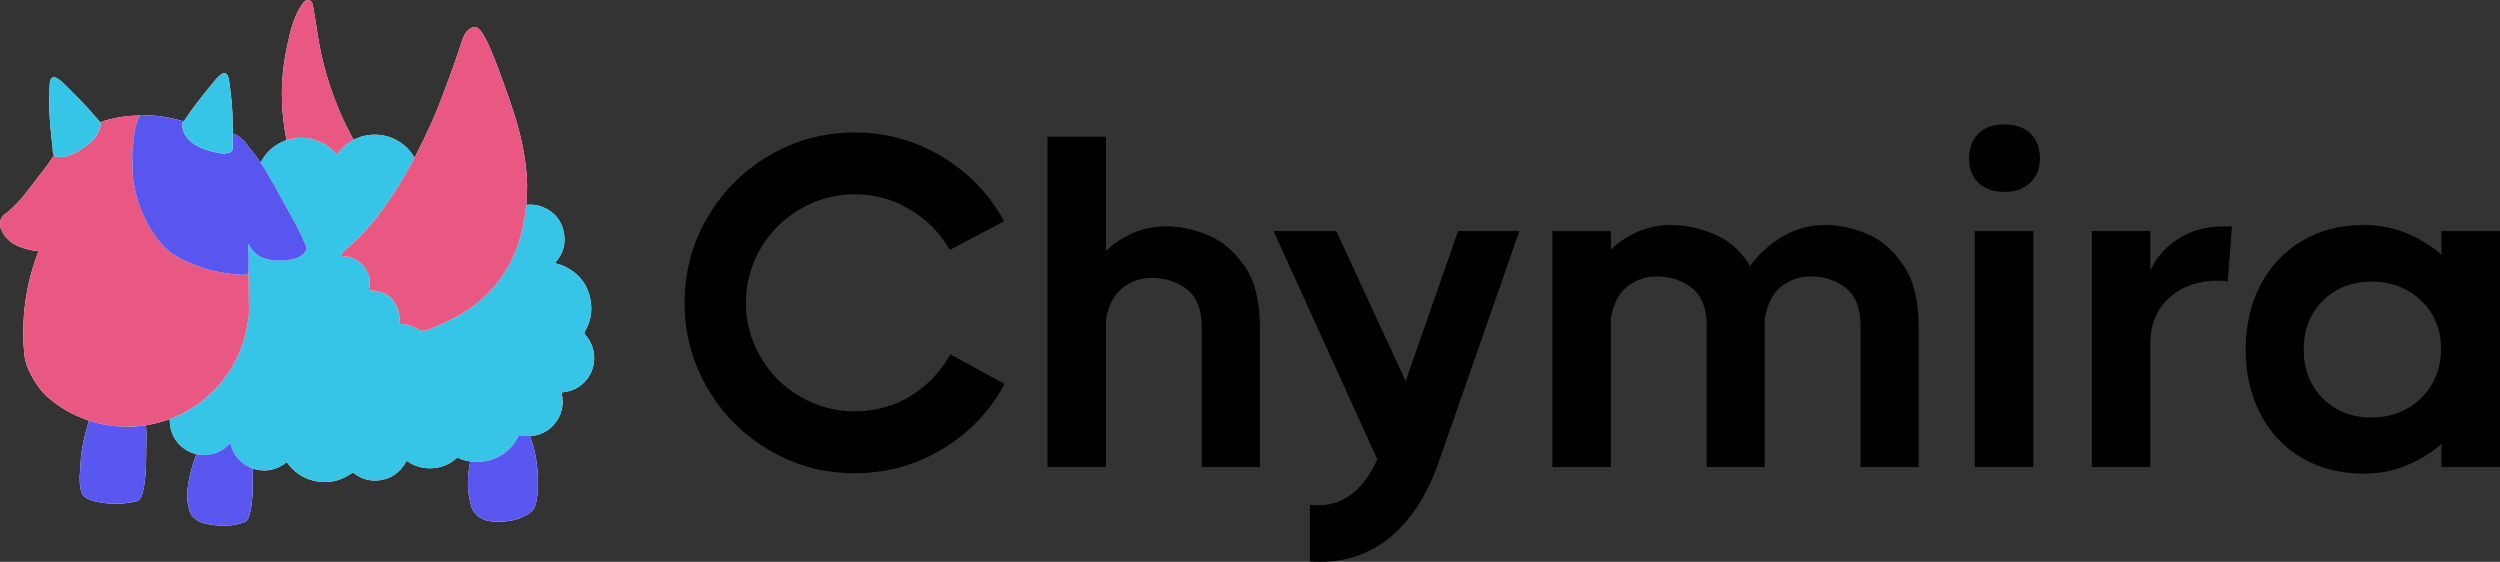 <?xml version="1.0" encoding="UTF-8"?><svg id="Layer_1" xmlns="http://www.w3.org/2000/svg" viewBox="0 0 4634.65 1041.54"><rect x="0" y="0" width="4634.65" height="1041.54" fill="#333333" stroke="none"/><defs><style>.cls-1{fill:#5956f0;}.cls-2{fill:#e95883;}.cls-3{fill:#fff;}.cls-4{fill:#36c4e7;}.cls-5{fill:#5a57f0;}</style></defs><path class="cls-3" d="M431.81,247.39c-.2-5.96-.65-11.92-.57-17.87.31-24.78-2.49-49.31-5.59-73.83-.52-4.07-1.32-8.13-2.29-12.12-2.01-8.19-7.67-10.16-14.21-5.04-1.56,1.22-3,2.61-4.45,3.96-6.16,5.74-11.09,12.53-16.39,19.02-14.22,17.37-28.03,35.04-40.86,53.47-2.41,3.47-4.27,7.39-7.6,10.19-.83-.91-2.02-1-3.1-1.29-16.9-4.49-33.92-8.37-51.42-9.53-8.07-.53-16.18-.86-24.23.45-1.43-.92-3.04-.57-4.57-.56-15.8.1-31.4,1.97-46.81,5.42-8.02,1.8-16,3.79-23.5,7.3-3.48-3.94-7.02-7.84-10.43-11.84-17.83-20.92-37.31-40.25-56.78-59.6-4.23-4.2-8.87-8.03-14.11-10.98-3.59-2.02-6.82-1.67-9.42.81-1.5,1.43-2.22,3.22-2.62,5.24-1.18,6.05-.8,12.19-1.1,18.29-1.05,21.2-.43,42.37,1.47,63.49,1.19,13.3,2.52,26.6,4.12,39.86.64,5.31.05,10.88,2.68,15.86-4.57,6.69-8.85,13.59-13.75,20.03-12.66,16.64-25.72,32.97-38.36,49.62-7.6,10.02-16.05,19.2-25.24,27.72-3.85,3.57-7.64,7.34-11.98,10.24-9.48,6.35-13.71,17.24-8.35,29.99,6.61,15.69,18.61,25.69,33.91,31.75,10.01,3.97,20.55,6.6,31.37,7.75,3.48.37,3.66.64,2.44,3.95-3.68,10.01-7.15,20.08-10.17,30.31-9.35,31.63-14.74,63.95-16.3,96.86-.96,20.32-.61,40.67,1.6,60.94.83,7.65,2.67,15.08,5.36,22.31,4.04,10.86,9.7,20.89,15.91,30.58,5.84,9.11,12.45,17.75,20.56,24.96,16.69,14.84,35.36,26.71,55.72,35.95,7.25,3.29,14.8,5.8,22.1,8.94-1.64,5.74-3.38,11.45-4.88,17.23-3.91,15-7.35,30.08-9.34,45.49-1.38,10.74-1.17,21.58-2.33,32.32-.54,4.96-.81,9.93-.62,14.91.31,8.11,1.03,16.17,3.95,23.86,1.52,4,4.04,7.24,7.81,9.24,4.77,2.53,9.66,4.84,14.98,6.06,10.13,2.32,20.36,3.96,30.74,4.54,15.86.89,31.52-.66,47.02-4.04,2.19-.48,3.86-1.51,5.48-3.02,3.82-3.57,5.6-8.17,6.81-13.03,2.82-11.34,4.38-22.87,5.24-34.51,1.09-14.76,1.35-29.55,1.34-44.34,0-15.35,1.3-30.72-.52-46.05,4.69-.98,9.38-1.94,14.07-2.93,10.25-2.17,20.17-5.48,30.12-8.71.03,1.28.08,2.55.1,3.83.31,25.4,15.74,48.17,39.24,57.82,3.27,1.34,6.62,2.45,9.94,3.67-3.84,10.4-7.43,20.88-10.2,31.63-4.23,16.43-7.32,33.02-6.43,50.11.49,9.28,2.02,18.33,5.5,27.02.98,2.45,2.28,4.65,4.11,6.4,4.93,4.74,10.18,9.03,16.89,11.19,10.22,3.29,20.72,4.69,31.38,5.54,13.75,1.1,27.27.17,40.48-3.77,11.81-3.53,12.9-3.64,16.97-17.11,4.38-14.54,5.16-29.65,5.61-44.71.39-13.22.24-26.45.33-39.67.97.21,1.95.38,2.9.64,18.23,5.01,35.47,2.76,51.68-7.04,2.32-1.4,4.54-2.93,6.58-4.72,1.27-1.11,2.23-1,3.07.47.28.49.66.93,1.01,1.38,16.05,20.82,37.28,32.17,63.42,33.78,19.53,1.2,37.41-4.27,53.5-15.44,3.24-2.25,3.22-2.24,6.41.1,13.54,9.92,28.61,14.21,45.36,12.35,18.23-2.03,32.8-10.49,43.99-24.93,2.18-2.82,4.13-5.8,5.67-9.01.83-1.72,1.67-2.64,3.45-1.13.43.37.93.66,1.4.97,10.51,6.74,22.02,10.71,34.43,11.54,20.35,1.37,38.51-4.45,54.05-17.8,1.85-1.59,3.24-1.58,5.3-.67,6.65,2.96,13.59,5.02,20.82,6.04-.18,1.12-.34,2.25-.55,3.36-4.32,22.54-5.36,45.11-.41,67.69,1.69,7.71,2.7,15.62,7.92,22.18,3.4,4.27,6.96,8.19,11.63,11.08,8.36,5.17,17.64,6.92,27.25,7.35,7.67.34,15.34.01,22.98-.9,13.44-1.61,26.12-5.29,37.56-12.81,5.4-3.55,10.56-7.2,13.05-13.52,1.36-3.44,2.55-6.93,3.27-10.57,1.88-9.51,2.61-19.11,2.78-28.8.39-21.68-1.32-43.15-6.22-64.32-2.18-9.42-5.14-18.61-8.18-27.78,17.74-1.17,32.77-8.2,44.39-21.64,14.83-17.15,18.79-37.11,13.71-58.93.46-.23.69-.43.96-.47.56-.1,1.13-.11,1.7-.16,15.3-1.46,28.52-7.56,39.39-18.36,24.18-24.02,24.9-63.27,1.77-88.41q-2.46-2.68-.49-6.02c9.96-16.89,13.96-35.09,11.13-54.48-4.61-31.66-21.88-53.91-50.99-67.06-4.89-2.21-10.13-3.43-15.23-5.01.23-1.45,1.19-2.17,1.9-3.01,12.49-14.72,17.67-31.7,14.78-50.74-3.73-24.54-17.58-41.4-40.54-50.71-9.43-3.82-19.33-4.43-29.37-3.75-.38-2.59.52-5.08.58-7.63.32-13.49,1.29-26.94.4-40.48-.83-12.64-2.04-25.21-3.93-37.71-4.25-28.15-11.03-55.71-19.74-82.81-10.87-33.84-23.08-67.2-35.8-100.37-4.99-13-10.49-25.82-16.9-38.2-3.52-6.8-7.17-13.61-12.96-18.9-4.62-4.23-8.41-4.64-13.95-1.66-7.27,3.91-11.64,10.24-14.86,17.55-1.95,4.43-3.13,9.14-4.6,13.74-10.06,31.41-21.8,62.23-33.26,93.14-13.76,37.1-30.25,73-48.29,108.19-1.29,2.51-2.4,5.15-4.21,7.37-5.88-9.51-12.89-18.03-21.88-24.78-19.28-14.48-40.89-19.77-64.71-16.47-9.26,1.28-17.87,4.52-26.28,8.4-9.2-16.53-17.67-33.42-25.11-50.82-13.39-31.29-24.25-63.43-32.15-96.54-4.72-19.77-8.31-39.75-11.23-59.87-1.8-12.36-3.95-24.68-6.1-36.99-.58-3.33-.92-6.77-2.54-9.87-2.38-4.58-6.35-6.06-11.07-4.02-2,.87-3.71,2.19-4.97,3.93-2.08,2.87-4.09,5.81-5.93,8.84-6.23,10.27-10.72,21.31-14.35,32.72-4.56,14.38-7.69,29.11-10.7,43.86-3.89,19.09-6.75,38.33-7.95,57.79-1.07,17.47-1.08,34.96,0,52.42.46,7.51,1.29,15,2.08,22.49,1.3,12.3,3.46,24.47,5.67,36.63-.37.2-.73.44-1.13.58-19.8,7.35-35.07,20.05-45.42,38.54-.49.87-.98,1.74-2.06,2.02-3.02-4.81-6.58-9.24-9.84-13.88-5.45-7.76-12.75-14.1-17.24-22.59-.39-.74-1-1.39-1.62-1.96-6.55-6.14-13.49-11.7-22.03-14.9Z"/><path class="cls-4" d="M364,842.31c-3.32-1.22-6.67-2.33-9.94-3.67-23.5-9.65-38.93-32.42-39.24-57.82-.02-1.28-.06-2.55-.1-3.83,1.04-.46,2.06-.95,3.11-1.37,26.2-10.35,49.79-24.92,70.49-44.03,32.92-30.4,54.99-67.36,66.32-110.74,2.91-11.15,4.54-22.55,6.21-33.91.88-6.01.68-12.19.69-18.3.02-7.67-.28-15.35-.36-23.02-.15-14.36-.23-28.72-.34-43.08.02-10.81.06-21.62.05-32.43,0-1.12-.28-2.25-.44-3.37-.66-4.59-.49-9.18-.29-13.73.84-.1,1.14.19,1.32.58,1.81,4.07,4.54,7.52,7.31,10.95,4.18,5.17,9.23,9.27,15.28,12.01,8.37,3.79,17.32,5.52,26.38,6.28,12.11,1.02,24.11-.31,35.86-3.45,8.82-2.36,16.22-6.73,20.81-15.04,1.33-2.41,1.56-4.61.49-7.27-7.78-19.29-17.21-37.78-27.36-55.87-11.4-20.32-22.58-40.76-33.81-61.17-7.4-13.45-15.21-26.65-23.89-39.31,1.07-.29,1.56-1.16,2.05-2.03,10.35-18.49,25.61-31.19,45.42-38.54.39-.15.75-.39,1.13-.59,1.1-.26,2.22-.47,3.31-.77,10.06-2.76,20.23-4.01,30.71-3.17,15.98,1.28,30.37,6.64,43.35,15.94,5.9,4.23,11.06,9.29,15.72,14.77.44-.22.76-.29.92-.49.55-.64,1.05-1.33,1.56-2.01,4.91-6.49,10.47-12.35,17.05-17.14,3.78-2.75,7.8-5.16,11.71-7.72,8.41-3.89,17.02-7.12,26.28-8.4,23.82-3.3,45.43,2,64.71,16.47,8.99,6.75,16,15.27,21.88,24.78-.2,1.46-1.06,2.63-1.73,3.87-15.8,29.66-32.93,58.5-52.41,85.92-11.71,16.48-24.21,32.33-37.95,47.19-13.06,14.12-27.23,27.07-41.45,39.98-1.55,1.41-3.19,2.65-2.3,4.96.86,2.23,2.9,1.84,4.76,1.76,4.6-.21,9.05.56,13.43,1.95,22.33,7.07,40.19,30.36,33.34,58.02-.66,2.66-.39,3.12,2.34,2.99,5.18-.24,10.2.63,15.19,1.8,15.33,3.58,26.93,11.8,33.23,26.67,1.39,3.28,2.65,6.59,3.65,10.01,1.96,6.75,2.91,13.62,2.66,20.64-.08,2.21.84,3.04,2.97,3.1,11.55.3,22.11,4.15,31.75,10.09,4.81,2.96,9.21,3.03,14.13,1.66,1.78-.49,3.52-1.12,5.25-1.79,18.99-7.36,37.49-15.79,55.2-25.86,27.46-15.63,51.61-35.13,71.21-60.2,24.69-31.57,40.33-67.07,48.21-106.21,2.58-12.83,4.41-25.77,6.06-38.74,10.04-.68,19.94-.07,29.37,3.75,22.96,9.31,36.81,26.16,40.54,50.71,2.9,19.04-2.29,36.02-14.78,50.74-.71.84-1.67,1.57-1.9,3.01,5.1,1.58,10.34,2.8,15.23,5.01,29.11,13.15,46.38,35.4,50.99,67.06,2.82,19.4-1.17,37.6-11.13,54.48q-1.97,3.34.49,6.02c23.13,25.14,22.41,64.39-1.77,88.41-10.88,10.81-24.09,16.9-39.39,18.36-.57.05-1.14.07-1.7.16-.26.05-.5.24-.96.47,5.08,21.82,1.12,41.78-13.71,58.93-11.62,13.44-26.65,20.47-44.39,21.64-5.52-.04-11.05.16-16.5-1.06-4.01-.9-4.12-.88-5.8,2.66-3.87,8.17-9.25,15.31-15.57,21.63-8.19,8.18-17.71,14.49-28.56,18.79-14.45,5.73-29.36,7.02-44.65,5.03-7.23-1.02-14.17-3.08-20.82-6.04-2.05-.91-3.44-.93-5.3.67-15.54,13.36-33.7,19.17-54.05,17.8-12.41-.83-23.92-4.8-34.43-11.54-.48-.31-.97-.6-1.4-.97-1.78-1.51-2.63-.59-3.45,1.13-1.54,3.21-3.49,6.2-5.67,9.01-11.18,14.44-25.76,22.91-43.99,24.93-16.75,1.86-31.83-2.42-45.36-12.35-3.19-2.34-3.17-2.34-6.41-.1-16.09,11.18-33.97,16.64-53.5,15.44-26.14-1.61-47.38-12.96-63.42-33.78-.35-.45-.72-.89-1.01-1.38-.84-1.46-1.8-1.58-3.07-.47-2.03,1.79-4.26,3.32-6.58,4.72-16.22,9.8-33.45,12.05-51.68,7.04-.95-.26-1.93-.43-2.9-.64-.58-.71-1.46-.81-2.24-1.13-19.72-8.16-32.6-22.47-38.59-42.97-.26-.88.09-2.06-1.14-2.57-1.59.46-2.43,1.87-3.5,2.94-11.86,12.01-26.43,17.51-43.09,18.18-5.42.22-10.72-.73-16.08-1.06Z"/><path class="cls-2" d="M460.85,502.55c.11,14.36.19,28.72.34,43.08.08,7.67.38,15.35.36,23.02-.02,6.11.19,12.29-.69,18.3-1.67,11.36-3.3,22.76-6.21,33.91-11.33,43.37-33.4,80.34-66.32,110.74-20.69,19.11-44.29,33.68-70.49,44.03-1.05.42-2.07.91-3.11,1.37-9.95,3.22-19.87,6.53-30.11,8.7-4.69.99-9.38,1.95-14.07,2.93-1.28.06-2.57,0-3.83.19-10.27,1.55-20.61,2.27-30.99,2.29-4.98,0-9.93-.3-14.9-.59-10.38-.61-20.6-2.16-30.79-4.09-8.53-1.62-16.76-4.35-25.16-6.44-7.3-3.13-14.85-5.65-22.1-8.94-20.36-9.23-39.02-21.11-55.72-35.95-8.11-7.2-14.72-15.85-20.56-24.96-6.22-9.69-11.87-19.72-15.91-30.58-2.69-7.23-4.53-14.66-5.36-22.31-2.21-20.26-2.56-40.61-1.6-60.94,1.55-32.91,6.94-65.23,16.3-96.86,3.02-10.23,6.5-20.3,10.17-30.31,1.22-3.32,1.04-3.58-2.44-3.95-10.81-1.15-21.35-3.78-31.37-7.75-15.3-6.06-27.31-16.06-33.91-31.75-5.37-12.74-1.14-23.64,8.35-29.99,4.34-2.9,8.12-6.67,11.98-10.24,9.19-8.52,17.64-17.71,25.24-27.72,12.64-16.65,25.7-32.98,38.36-49.62,4.9-6.44,9.19-13.34,13.75-20.03,1.61,1.53,3.59,2.19,5.75,2.52,6.12.95,12.13.75,18.11-1.05,15.23-4.59,28.32-12.9,40.63-22.72,9.72-7.75,16.74-17.29,20.62-29.1,1.15-3.51,2.47-7.01,1.07-10.77,7.5-3.5,15.49-5.5,23.5-7.3,15.4-3.46,31.01-5.32,46.81-5.42,1.53,0,3.14-.36,4.57.56-2.86,1.35-4.75,3.54-5.72,6.54-2.7,8.39-4.92,16.92-6.22,25.64-1,6.74-1.69,13.52-2.38,20.3-.84,8.34-1.73,16.68-1.69,25.08.02,4.26.63,8.52.52,12.77-.56,20.07,2.41,39.64,7.69,58.95,7.91,28.87,20.71,55.34,38.78,79.18,12.57,16.57,28.11,29.68,46.99,38.65,12.99,6.18,26.61,10.75,40.13,15.54,11.81,4.19,24.13,6.48,36.48,8.5,12.06,1.96,24.15,3.86,36.43,3.36,7.1-.29,7.11-.49,8.47-6.42.03-.13.17-.23.25-.34Z"/><path class="cls-2" d="M975.88,379.62c-1.65,12.97-3.48,25.91-6.06,38.74-7.88,39.14-23.52,74.64-48.21,106.21-19.6,25.07-43.75,44.57-71.21,60.2-17.7,10.08-36.21,18.5-55.2,25.86-1.72.67-3.47,1.3-5.25,1.79-4.92,1.36-9.33,1.29-14.13-1.66-9.64-5.93-20.2-9.79-31.75-10.09-2.13-.06-3.05-.89-2.97-3.1.25-7.02-.7-13.89-2.66-20.64-1-3.42-2.26-6.73-3.65-10.01-6.3-14.86-17.9-23.08-33.23-26.67-4.99-1.17-10.01-2.04-15.19-1.8-2.73.13-3-.33-2.34-2.99,6.84-27.66-11.01-50.95-33.34-58.02-4.38-1.39-8.83-2.16-13.43-1.95-1.86.09-3.9.48-4.76-1.76-.89-2.31.75-3.55,2.3-4.96,14.22-12.9,28.39-25.86,41.45-39.98,13.74-14.86,26.24-30.71,37.95-47.19,19.48-27.41,36.61-56.26,52.41-85.92.66-1.25,1.53-2.41,1.73-3.87,1.81-2.22,2.93-4.86,4.21-7.37,18.04-35.19,34.53-71.09,48.29-108.19,11.46-30.91,23.2-61.72,33.26-93.14,1.47-4.6,2.65-9.3,4.6-13.74,3.22-7.31,7.6-13.64,14.86-17.55,5.54-2.98,9.33-2.57,13.95,1.66,5.79,5.29,9.43,12.1,12.96,18.9,6.41,12.38,11.91,25.19,16.9,38.2,12.72,33.17,24.93,66.53,35.8,100.37,8.71,27.1,15.49,54.67,19.74,82.81,1.89,12.5,3.09,25.07,3.93,37.71.89,13.54-.08,26.99-.4,40.48-.06,2.55-.95,5.04-.58,7.63Z"/><path class="cls-1" d="M460.85,502.55c-.09.11-.23.21-.25.34-1.36,5.94-1.37,6.14-8.47,6.42-12.28.5-24.37-1.4-36.43-3.36-12.35-2.01-24.66-4.31-36.48-8.5-13.52-4.79-27.14-9.37-40.13-15.54-18.88-8.97-34.42-22.08-46.99-38.65-18.08-23.84-30.88-50.31-38.78-79.18-5.29-19.31-8.26-38.88-7.69-58.95.12-4.25-.49-8.51-.52-12.77-.04-8.39.85-16.74,1.69-25.08.69-6.78,1.38-13.57,2.38-20.3,1.3-8.72,3.51-17.24,6.22-25.64.97-3,2.86-5.19,5.72-6.54,8.05-1.31,16.16-.99,24.23-.45,17.5,1.16,34.52,5.04,51.42,9.53,1.08.29,2.26.38,3.1,1.29-2.24,3.1-2.41,6.65-1.82,10.17,1.44,8.6,4.99,16.29,10.98,22.66,7.02,7.47,15.78,12.42,25.02,16.63,8.98,4.09,18.65,5.84,28.09,8.33,7.89,2.09,15.86,2.34,23.85-.34,3.02-1.02,4.39-2.67,5.07-5.53.65-2.7.11-5.35.02-8.01-.25-7.25.53-14.46.75-21.69,8.54,3.2,15.48,8.76,22.03,14.9.62.58,1.23,1.23,1.62,1.96,4.5,8.49,11.79,14.83,17.24,22.59,3.26,4.64,6.82,9.07,9.84,13.88,8.69,12.67,16.5,25.86,23.9,39.32,11.23,20.41,22.4,40.86,33.81,61.17,10.15,18.1,19.59,36.59,27.36,55.87,1.07,2.66.85,4.85-.49,7.27-4.59,8.3-11.99,12.68-20.81,15.04-11.75,3.14-23.75,4.48-35.86,3.45-9.05-.76-18-2.5-26.38-6.28-6.06-2.74-11.1-6.84-15.28-12.01-2.77-3.43-5.49-6.89-7.31-10.95-.17-.39-.48-.68-1.32-.58-.21,4.54-.37,9.13.29,13.73.16,1.12.44,2.24.44,3.37.01,10.81-.03,21.62-.05,32.43Z"/><path class="cls-2" d="M655.47,258.99c-3.91,2.56-7.94,4.97-11.71,7.72-6.58,4.79-12.15,10.66-17.05,17.14-.51.68-1.01,1.36-1.56,2.01-.17.2-.49.26-.92.49-4.66-5.49-9.81-10.54-15.72-14.77-12.98-9.31-27.37-14.66-43.35-15.94-10.48-.84-20.65.41-30.71,3.17-1.09.3-2.2.52-3.31.77-2.22-12.16-4.38-24.33-5.67-36.63-.79-7.49-1.62-14.98-2.08-22.49-1.08-17.47-1.07-34.96,0-52.42,1.19-19.45,4.06-38.7,7.95-57.79,3.01-14.76,6.13-29.49,10.7-43.86,3.62-11.41,8.12-22.45,14.35-32.72,1.84-3.03,3.85-5.97,5.93-8.84,1.26-1.74,2.97-3.06,4.97-3.93,4.72-2.04,8.68-.56,11.07,4.02,1.62,3.1,1.96,6.53,2.54,9.87,2.14,12.31,4.3,24.62,6.1,36.99,2.92,20.11,6.51,40.1,11.23,59.87,7.9,33.11,18.76,65.25,32.15,96.54,7.45,17.4,15.92,34.29,25.11,50.82Z"/><path class="cls-5" d="M164.86,779.98c8.4,2.08,16.63,4.82,25.16,6.44,10.19,1.94,20.41,3.49,30.79,4.09,4.97.29,9.93.6,14.9.59,10.39-.01,20.72-.73,30.99-2.29,1.26-.19,2.55-.14,3.83-.19,1.81,15.33.51,30.7.52,46.05,0,14.79-.25,29.58-1.34,44.34-.86,11.64-2.42,23.18-5.24,34.51-1.21,4.86-2.99,9.46-6.81,13.03-1.61,1.51-3.29,2.54-5.48,3.02-15.5,3.38-31.16,4.93-47.02,4.04-10.38-.58-20.61-2.22-30.74-4.54-5.32-1.22-10.21-3.53-14.98-6.06-3.76-2-6.29-5.23-7.81-9.24-2.92-7.69-3.65-15.75-3.95-23.86-.19-4.98.08-9.95.62-14.91,1.16-10.74.95-21.58,2.33-32.32,1.99-15.41,5.43-30.49,9.34-45.49,1.5-5.77,3.25-11.49,4.88-17.23Z"/><path class="cls-5" d="M871.69,855.43c15.3,1.99,30.2.7,44.65-5.03,10.84-4.3,20.37-10.61,28.56-18.79,6.32-6.32,11.7-13.46,15.57-21.63,1.67-3.53,1.79-3.56,5.8-2.66,5.45,1.22,10.98,1.02,16.5,1.06,3.03,9.17,6,18.36,8.18,27.78,4.9,21.17,6.61,42.63,6.22,64.32-.17,9.69-.91,19.29-2.78,28.8-.72,3.63-1.91,7.12-3.27,10.57-2.49,6.32-7.65,9.97-13.05,13.52-11.44,7.52-24.12,11.2-37.56,12.81-7.64.91-15.31,1.25-22.98.9-9.6-.43-18.88-2.18-27.25-7.35-4.67-2.89-8.23-6.82-11.63-11.08-5.22-6.56-6.23-14.47-7.92-22.18-4.95-22.59-3.91-45.15.41-67.69.21-1.12.37-2.24.55-3.36Z"/><path class="cls-5" d="M364,842.31c5.36.34,10.66,1.28,16.08,1.06,16.67-.66,31.23-6.17,43.09-18.18,1.06-1.08,1.9-2.48,3.5-2.94,1.23.51.88,1.69,1.14,2.57,5.99,20.5,18.87,34.8,38.59,42.97.78.32,1.66.42,2.24,1.13-.09,13.22.06,26.46-.33,39.67-.45,15.06-1.22,30.18-5.61,44.71-4.06,13.48-5.16,13.58-16.97,17.11-13.21,3.95-26.73,4.87-40.48,3.77-10.67-.85-21.16-2.24-31.38-5.54-6.71-2.16-11.96-6.45-16.89-11.19-1.82-1.75-3.13-3.95-4.11-6.4-3.48-8.69-5.01-17.74-5.5-27.02-.89-17.09,2.2-33.68,6.43-50.11,2.76-10.74,6.36-21.23,10.2-31.63Z"/><path class="cls-4" d="M431.81,247.39c-.21,7.23-1,14.44-.75,21.69.09,2.66.63,5.31-.02,8.01-.68,2.86-2.05,4.52-5.07,5.53-7.99,2.68-15.95,2.42-23.85.34-9.44-2.49-19.11-4.24-28.09-8.33-9.24-4.21-18-9.16-25.02-16.63-5.99-6.37-9.54-14.07-10.98-22.66-.59-3.52-.43-7.07,1.82-10.17,3.32-2.8,5.18-6.72,7.6-10.19,12.83-18.43,26.64-36.1,40.86-53.47,5.31-6.48,10.23-13.27,16.39-19.02,1.45-1.36,2.89-2.74,4.45-3.96,6.53-5.12,12.2-3.15,14.21,5.04.98,3.99,1.78,8.05,2.29,12.12,3.1,24.51,5.9,49.05,5.59,73.83-.07,5.95.37,11.91.57,17.87Z"/><path class="cls-4" d="M186.23,226.96c1.4,3.76.08,7.26-1.07,10.77-3.89,11.82-10.91,21.35-20.62,29.1-12.31,9.82-25.41,18.14-40.63,22.72-5.98,1.8-12,2-18.11,1.05-2.15-.33-4.14-.99-5.75-2.52-2.63-4.99-2.03-10.56-2.68-15.86-1.61-13.26-2.93-26.55-4.12-39.86-1.89-21.13-2.51-42.29-1.47-63.49.3-6.1-.08-12.23,1.1-18.29.4-2.02,1.12-3.81,2.62-5.24,2.6-2.49,5.84-2.84,9.42-.81,5.24,2.95,9.88,6.78,14.11,10.98,19.46,19.35,38.95,38.69,56.78,59.6,3.41,4,6.95,7.9,10.43,11.84Z"/><path d="M1311.58,403.05c28.28-48.4,66.62-86.75,115.04-115.04,48.4-28.28,101.18-42.43,158.35-42.43s112.27,15.02,161.85,45.05c49.57,30.05,87.77,69.85,114.6,119.42l-100.61,53.37c-17.5-30.91-41.99-55.84-73.49-74.8-31.49-18.95-65.61-28.43-102.36-28.43s-69.85,9.05-101.04,27.12c-31.21,18.08-55.85,42.58-73.92,73.49-18.08,30.92-27.12,64.45-27.12,100.61s9.04,69.7,27.12,100.61c18.07,30.92,42.72,55.42,73.92,73.49,31.19,18.08,64.88,27.12,101.04,27.12s72.46-9.62,103.67-28.87c31.19-19.25,55.55-44.9,73.05-76.99l100.61,55.12c-26.83,50.17-65.04,90.26-114.6,120.29-49.58,30.05-103.82,45.05-162.72,45.05s-109.94-14.13-158.35-42.43c-48.42-28.28-86.76-66.62-115.04-115.04-28.3-48.4-42.43-101.18-42.43-158.35s14.13-109.93,42.43-158.35Z"/><path d="M2335.58,865.84h-107.61v-258.95c0-32.66-9.19-56.13-27.56-70.42-18.37-14.28-40.11-21.43-65.18-21.43-19.83,0-37.77,6.12-53.8,18.37-16.05,12.25-26.4,31.79-31.06,58.61v273.83h-108.48V253.45h108.48v211.71c14.57-14,31.34-25.07,50.3-33.24,18.95-8.16,39.22-12.25,60.8-12.25,25.66,0,51.62,5.4,77.86,16.18,26.25,10.8,48.84,29.9,67.8,57.3,18.95,27.42,28.43,64.45,28.43,111.11v261.58Z"/><path d="M2703.01,428.42h113.73l-153.1,438.3c-22.75,60.06-54.1,105.12-94.05,135.16-39.96,30.03-87.05,43-141.29,38.93v-104.98c3.5.57,8.75.87,15.75.87,46.65,0,83.11-28.3,109.36-84.86l-192.47-423.42h116.35l128.6,278.2,97.11-278.2Z"/><path d="M3460.62,433.23c26.25,10.8,48.84,30.18,67.8,58.18,18.95,28,28.43,65.61,28.43,112.85v261.58h-107.61v-261.58c0-32.66-9.19-56.13-27.56-70.42-18.37-14.28-39.81-21.43-64.3-21.43-21,0-39.37,6.27-55.12,18.81-15.75,12.55-25.96,32.52-30.62,59.93v274.7h-107.61v-261.58c0-32.66-9.19-56.13-27.56-70.42-18.37-14.28-40.11-21.43-65.18-21.43-19.83,0-37.77,6.12-53.8,18.37-16.05,12.25-26.4,31.79-31.06,58.61v276.45h-108.48v-437.42h108.48v34.12c14.57-14,31.34-25.07,50.3-33.24,18.95-8.16,39.22-12.25,60.8-12.25,26.82,0,53.94,5.84,81.36,17.5,27.41,11.67,49.28,31.21,65.61,58.61,15.16-21.57,34.99-39.65,59.49-54.24,24.5-14.57,50.74-21.87,78.74-21.87,25.66,0,51.62,5.4,77.86,16.18Z"/><path d="M3667.96,339.18c-11.67-11.07-17.5-26.25-17.5-45.49s5.82-35.28,17.5-46.37c11.66-11.07,27.69-16.62,48.12-16.62s36.44,5.55,48.12,16.62c11.66,11.09,17.5,26.55,17.5,46.37,0,18.67-5.99,33.68-17.93,45.05-11.96,11.37-27.86,17.06-47.68,17.06s-36.46-5.54-48.12-16.62ZM3660.96,865.84v-437.42h108.48v437.42h-108.48Z"/><path d="M4137.74,419.67l-7.87,102.36c-3.5-1.16-9.62-1.75-18.37-1.75-36.17,0-66.05,10.5-89.67,31.49-23.62,21-35.43,49.58-35.43,85.73v228.33h-108.48v-437.42h108.48v73.49c9.91-23.32,26.82-42.87,50.74-58.61,23.91-15.75,52.78-23.62,86.61-23.62h14Z"/><path d="M4526.17,428.42h108.48v437.42h-108.48v-42.87c-20.42,17.5-42.73,31.06-66.93,40.68-24.21,9.62-49.73,14.44-76.55,14.44-44.33,0-83.11-9.92-116.35-29.75-33.24-19.82-58.77-47.24-76.55-82.24-17.8-34.99-26.68-74.36-26.68-118.1s8.89-83.11,26.68-118.1c17.78-34.99,43.3-62.55,76.55-82.67s72.02-30.18,116.35-30.18c26.82,0,52.34,4.81,76.55,14.44,24.19,9.62,46.5,23.18,66.93,40.68v-43.74ZM4461.87,757.8c19.53-10.79,34.99-25.81,46.37-45.05s17.06-41.12,17.06-65.61c0-36.74-12.4-66.77-37.18-90.11-24.8-23.32-55.26-34.99-91.42-34.99s-66.93,11.81-90.55,35.43c-23.62,23.62-35.43,53.8-35.43,90.55s11.81,66.93,35.43,90.55c23.62,23.62,53.8,35.43,90.55,35.43,23.91,0,45.63-5.39,65.18-16.18Z"/></svg>
